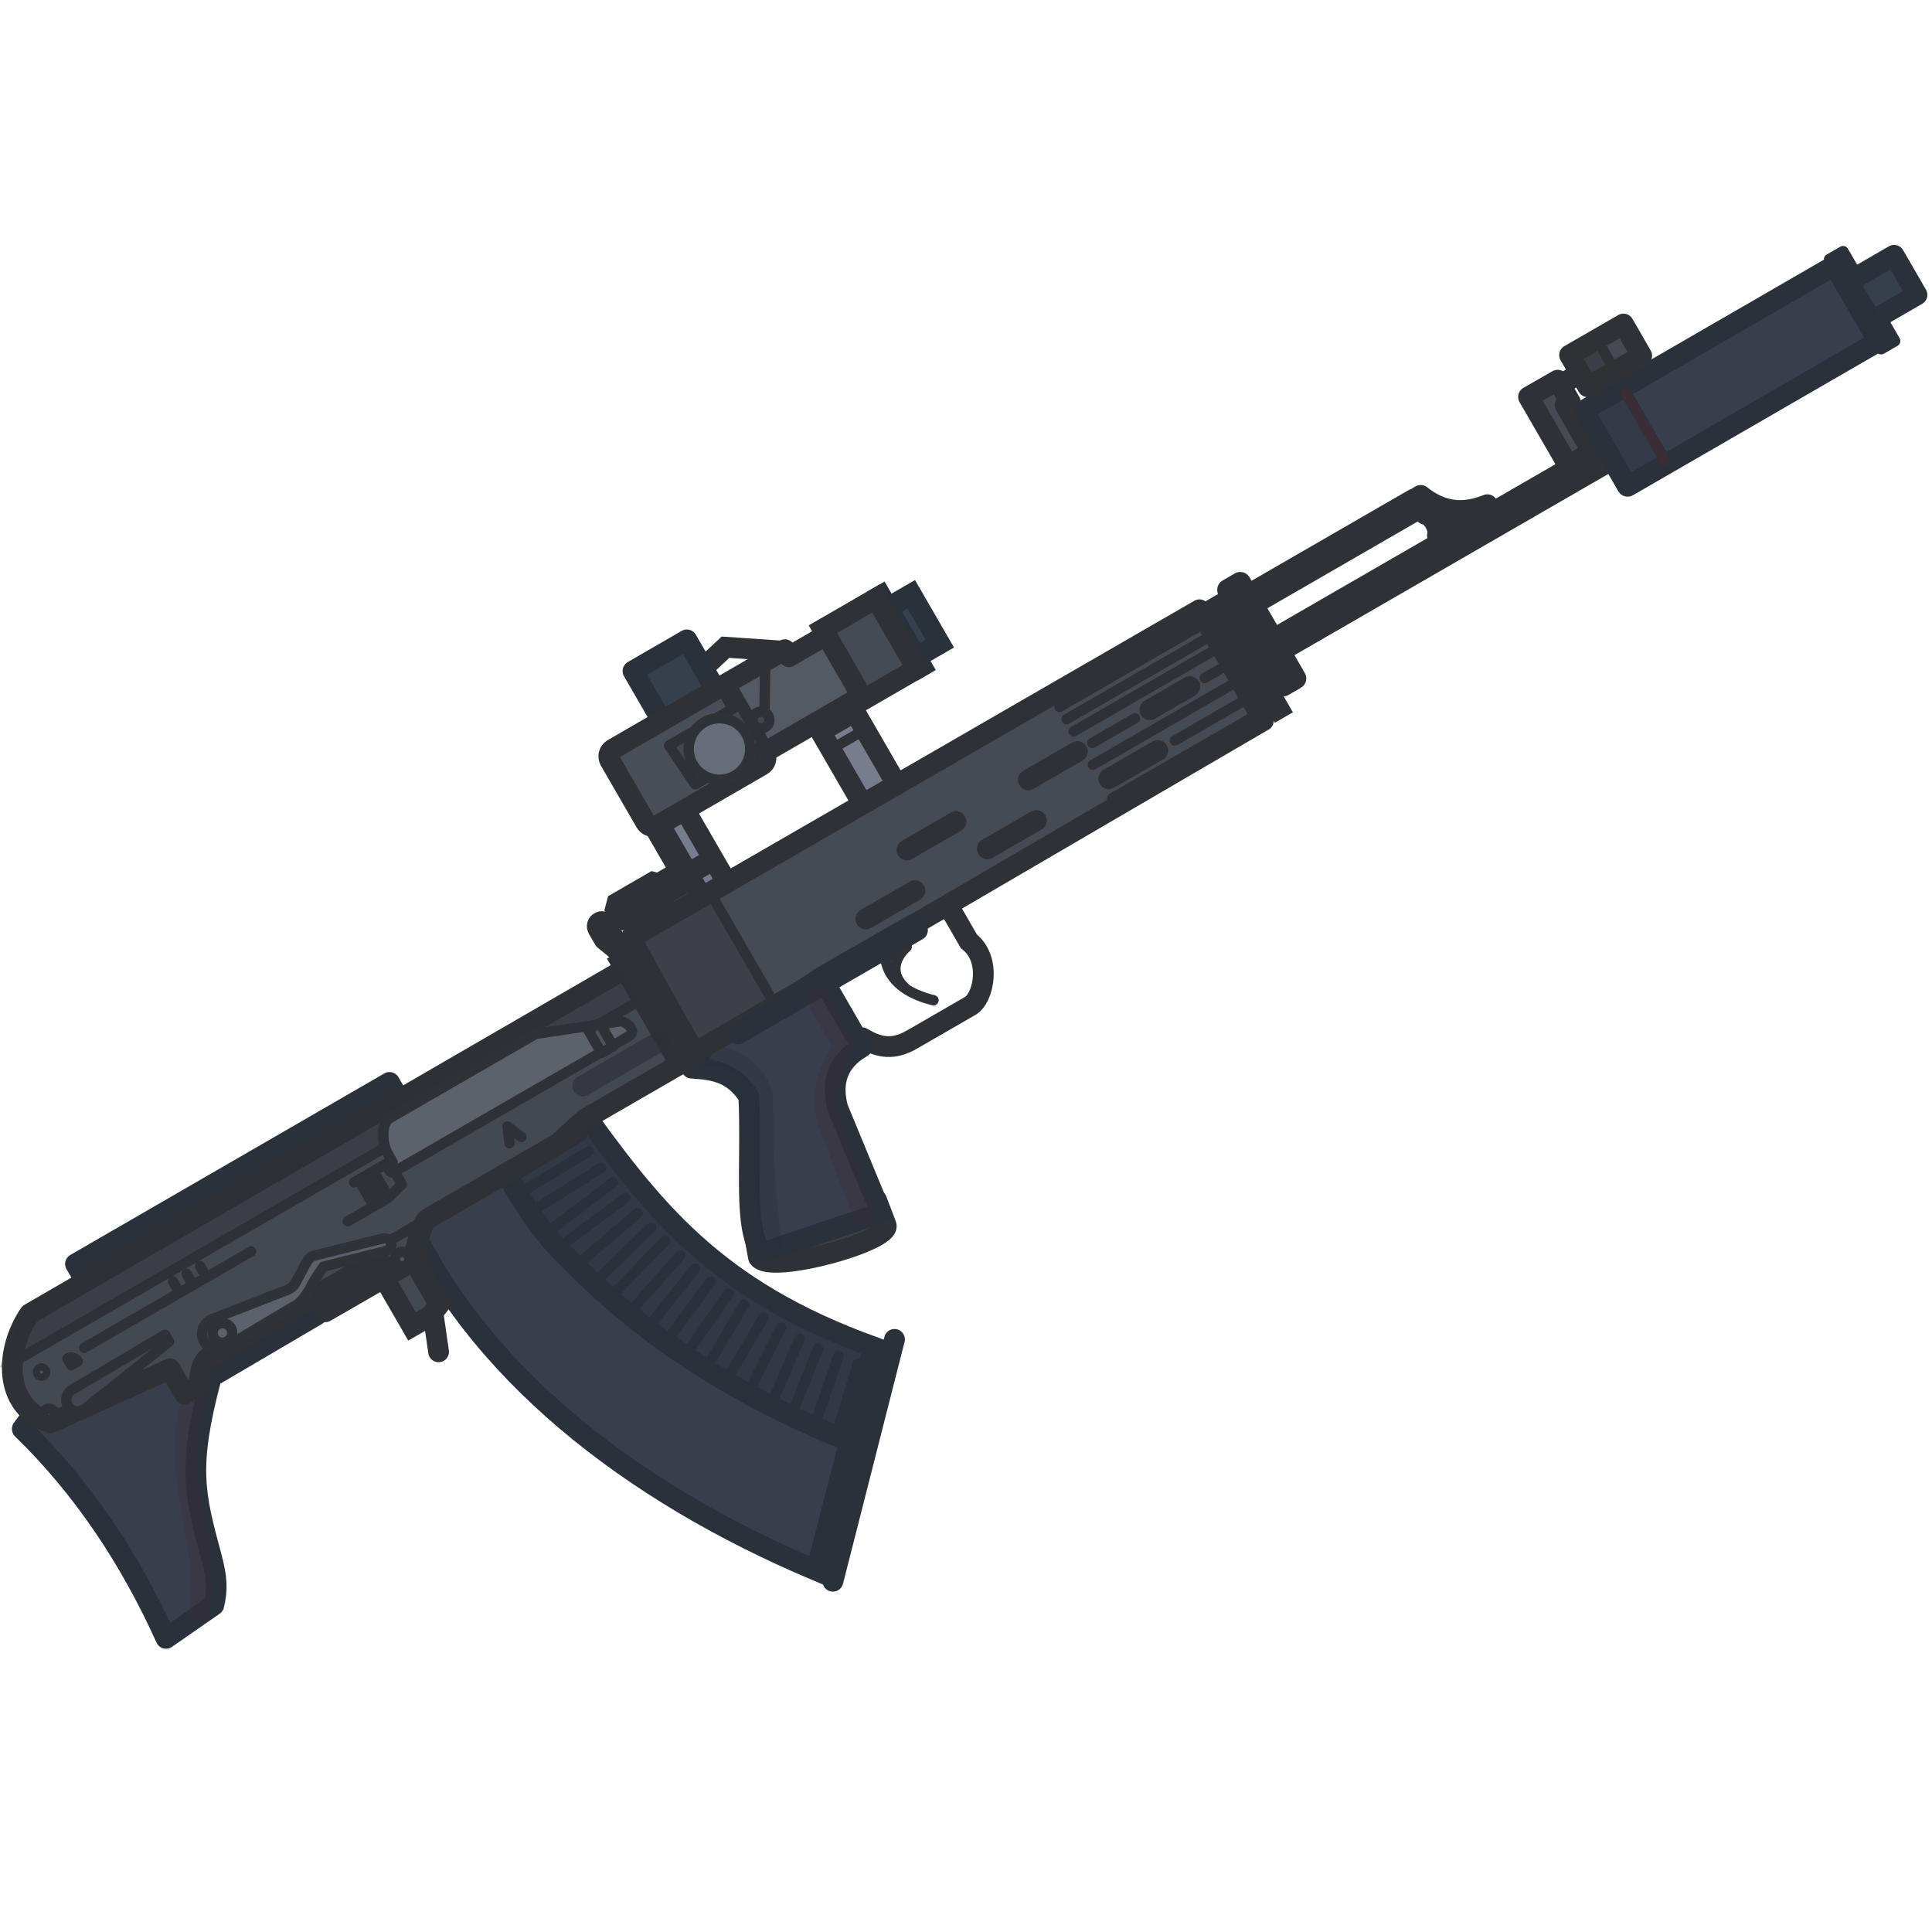 <?xml version="1.0" encoding="UTF-8" standalone="no"?>
<!-- Created with Inkscape (http://www.inkscape.org/) -->

<svg
   width="110"
   height="110"
   viewBox="0 0 29.104 29.104"
   version="1.1"
   id="svg1"
   xml:space="preserve"
   sodipodi:docname="svua.svg"
   inkscape:version="1.4.1 (1:1.4.1+202503302257+93de688d07)"
   inkscape:export-filename="C:\Users\User\Downloads\svu_lootimage.png"
   inkscape:export-xdpi="96"
   inkscape:export-ydpi="96"
   xmlns:inkscape="http://www.inkscape.org/namespaces/inkscape"
   xmlns:sodipodi="http://sodipodi.sourceforge.net/DTD/sodipodi-0.dtd"
   xmlns="http://www.w3.org/2000/svg"
   xmlns:svg="http://www.w3.org/2000/svg"><sodipodi:namedview
     id="namedview1"
     pagecolor="#ffffff"
     bordercolor="#000000"
     borderopacity="0.25"
     inkscape:showpageshadow="2"
     inkscape:pageopacity="0.0"
     inkscape:pagecheckerboard="0"
     inkscape:deskcolor="#d1d1d1"
     inkscape:document-units="px"
     inkscape:zoom="4.3389452"
     inkscape:cx="52.316863"
     inkscape:cy="59.11575"
     inkscape:window-width="2560"
     inkscape:window-height="1368"
     inkscape:window-x="0"
     inkscape:window-y="0"
     inkscape:window-maximized="1"
     inkscape:current-layer="layer1" /><defs
     id="defs1"><filter
       style="color-interpolation-filters:sRGB"
       inkscape:label="Color Shift"
       id="filter1643"
       x="0"
       y="0"
       width="1"
       height="1"><feColorMatrix
         type="hueRotate"
         values="90"
         result="color1"
         id="feColorMatrix1642" /><feColorMatrix
         type="saturate"
         values="1"
         result="fbSourceGraphic"
         id="feColorMatrix1643" /><feColorMatrix
         result="fbSourceGraphicAlpha"
         in="fbSourceGraphic"
         values="0 0 0 -1 0 0 0 0 -1 0 0 0 0 -1 0 0 0 0 1 0"
         id="feColorMatrix2614" /><feColorMatrix
         id="feColorMatrix2615"
         type="hueRotate"
         values="259"
         result="color1"
         in="fbSourceGraphic" /><feColorMatrix
         id="feColorMatrix2616"
         type="saturate"
         values="1"
         result="color2" /></filter><filter
       style="color-interpolation-filters:sRGB"
       inkscape:label="Color Shift"
       id="filter1645"
       y="0"
       height="1"
       x="-inf"
       width="inf"><feColorMatrix
         type="hueRotate"
         values="90"
         result="color1"
         id="feColorMatrix1644" /><feColorMatrix
         type="saturate"
         values="1"
         result="color2"
         id="feColorMatrix1645" /></filter><filter
       style="color-interpolation-filters:sRGB"
       inkscape:label="Color Shift"
       id="filter1647"
       x="-0.036"
       y="-0.119"
       width="1.072"
       height="1.237"><feColorMatrix
         type="hueRotate"
         values="90"
         result="color1"
         id="feColorMatrix1646" /><feColorMatrix
         type="saturate"
         values="1"
         result="fbSourceGraphic"
         id="feColorMatrix1647" /><feColorMatrix
         result="fbSourceGraphicAlpha"
         in="fbSourceGraphic"
         values="0 0 0 -1 0 0 0 0 -1 0 0 0 0 -1 0 0 0 0 1 0"
         id="feColorMatrix2609" /><feColorMatrix
         id="feColorMatrix2610"
         type="hueRotate"
         values="259"
         result="color1"
         in="fbSourceGraphic" /><feColorMatrix
         id="feColorMatrix2611"
         type="saturate"
         values="1"
         result="color2" /></filter><filter
       style="color-interpolation-filters:sRGB"
       inkscape:label="Color Shift"
       id="filter1649"
       x="0"
       y="-0.227"
       width="1.244"
       height="1.455"><feColorMatrix
         type="hueRotate"
         values="90"
         result="color1"
         id="feColorMatrix1648" /><feColorMatrix
         type="saturate"
         values="1"
         result="fbSourceGraphic"
         id="feColorMatrix1649" /><feColorMatrix
         result="fbSourceGraphicAlpha"
         in="fbSourceGraphic"
         values="0 0 0 -1 0 0 0 0 -1 0 0 0 0 -1 0 0 0 0 1 0"
         id="feColorMatrix2603" /><feColorMatrix
         id="feColorMatrix2604"
         type="hueRotate"
         values="259"
         result="color1"
         in="fbSourceGraphic" /><feColorMatrix
         id="feColorMatrix2605"
         type="saturate"
         values="1"
         result="color2" /></filter><filter
       style="color-interpolation-filters:sRGB"
       inkscape:label="Color Shift"
       id="filter1651"
       x="-0.315"
       y="-0.05"
       width="1.629"
       height="1.1"><feColorMatrix
         type="hueRotate"
         values="90"
         result="color1"
         id="feColorMatrix1650" /><feColorMatrix
         type="saturate"
         values="1"
         result="fbSourceGraphic"
         id="feColorMatrix1651" /><feColorMatrix
         result="fbSourceGraphicAlpha"
         in="fbSourceGraphic"
         values="0 0 0 -1 0 0 0 0 -1 0 0 0 0 -1 0 0 0 0 1 0"
         id="feColorMatrix2606" /><feColorMatrix
         id="feColorMatrix2607"
         type="hueRotate"
         values="259"
         result="color1"
         in="fbSourceGraphic" /><feColorMatrix
         id="feColorMatrix2608"
         type="saturate"
         values="1"
         result="color2" /></filter><filter
       style="color-interpolation-filters:sRGB"
       inkscape:label="Color Shift"
       id="filter1653"
       x="-0.055"
       y="-0.042"
       width="1.11"
       height="1.084"><feColorMatrix
         type="hueRotate"
         values="90"
         result="color1"
         id="feColorMatrix1652" /><feColorMatrix
         type="saturate"
         values="1"
         result="fbSourceGraphic"
         id="feColorMatrix1653" /><feColorMatrix
         result="fbSourceGraphicAlpha"
         in="fbSourceGraphic"
         values="0 0 0 -1 0 0 0 0 -1 0 0 0 0 -1 0 0 0 0 1 0"
         id="feColorMatrix2622" /><feColorMatrix
         id="feColorMatrix2623"
         type="hueRotate"
         values="259"
         result="color1"
         in="fbSourceGraphic" /><feColorMatrix
         id="feColorMatrix2624"
         type="saturate"
         values="1"
         result="color2" /></filter><filter
       style="color-interpolation-filters:sRGB"
       inkscape:label="Color Shift"
       id="filter1655"
       x="-0.151"
       y="-0.052"
       width="1.302"
       height="1.104"><feColorMatrix
         type="hueRotate"
         values="90"
         result="color1"
         id="feColorMatrix1654" /><feColorMatrix
         type="saturate"
         values="1"
         result="fbSourceGraphic"
         id="feColorMatrix1655" /><feColorMatrix
         result="fbSourceGraphicAlpha"
         in="fbSourceGraphic"
         values="0 0 0 -1 0 0 0 0 -1 0 0 0 0 -1 0 0 0 0 1 0"
         id="feColorMatrix2625" /><feColorMatrix
         id="feColorMatrix2626"
         type="hueRotate"
         values="259"
         result="color1"
         in="fbSourceGraphic" /><feColorMatrix
         id="feColorMatrix2627"
         type="saturate"
         values="1"
         result="color2" /></filter><filter
       style="color-interpolation-filters:sRGB"
       inkscape:label="Color Shift"
       id="filter1657"
       x="-0.05"
       y="-1.406"
       width="1.1"
       height="3.812"><feColorMatrix
         type="hueRotate"
         values="90"
         result="color1"
         id="feColorMatrix1656" /><feColorMatrix
         type="saturate"
         values="1"
         result="fbSourceGraphic"
         id="feColorMatrix1657" /><feColorMatrix
         result="fbSourceGraphicAlpha"
         in="fbSourceGraphic"
         values="0 0 0 -1 0 0 0 0 -1 0 0 0 0 -1 0 0 0 0 1 0"
         id="feColorMatrix2628" /><feColorMatrix
         id="feColorMatrix2629"
         type="hueRotate"
         values="259"
         result="color1"
         in="fbSourceGraphic" /><feColorMatrix
         id="feColorMatrix2630"
         type="saturate"
         values="1"
         result="color2" /></filter><filter
       style="color-interpolation-filters:sRGB"
       inkscape:label="Color Shift"
       id="filter1659"
       x="-0.029"
       y="-0.013"
       width="1.057"
       height="1.032"><feColorMatrix
         type="hueRotate"
         values="90"
         result="color1"
         id="feColorMatrix1658" /><feColorMatrix
         type="saturate"
         values="1"
         result="fbSourceGraphic"
         id="feColorMatrix1659" /><feColorMatrix
         result="fbSourceGraphicAlpha"
         in="fbSourceGraphic"
         values="0 0 0 -1 0 0 0 0 -1 0 0 0 0 -1 0 0 0 0 1 0"
         id="feColorMatrix2617" /><feColorMatrix
         id="feColorMatrix2618"
         type="hueRotate"
         values="259"
         result="color1"
         in="fbSourceGraphic" /><feColorMatrix
         id="feColorMatrix2619"
         type="saturate"
         values="1"
         result="color2" /></filter><filter
       style="color-interpolation-filters:sRGB"
       inkscape:label="Color Shift"
       id="filter1661"
       x="-0.033"
       y="-0.039"
       width="1.067"
       height="1.078"><feColorMatrix
         type="hueRotate"
         values="90"
         result="color1"
         id="feColorMatrix1660" /><feColorMatrix
         type="saturate"
         values="1"
         result="fbSourceGraphic"
         id="feColorMatrix1661" /><feColorMatrix
         result="fbSourceGraphicAlpha"
         in="fbSourceGraphic"
         values="0 0 0 -1 0 0 0 0 -1 0 0 0 0 -1 0 0 0 0 1 0"
         id="feColorMatrix2633" /><feColorMatrix
         id="feColorMatrix2634"
         type="hueRotate"
         values="259"
         result="color1"
         in="fbSourceGraphic" /><feColorMatrix
         id="feColorMatrix2635"
         type="saturate"
         values="1"
         result="color2" /></filter><filter
       style="color-interpolation-filters:sRGB"
       inkscape:label="Color Shift"
       id="filter1663"
       x="-0.029"
       y="-0.084"
       width="1.057"
       height="1.169"><feColorMatrix
         type="hueRotate"
         values="90"
         result="color1"
         id="feColorMatrix1662" /><feColorMatrix
         type="saturate"
         values="1"
         result="fbSourceGraphic"
         id="feColorMatrix1663" /><feColorMatrix
         result="fbSourceGraphicAlpha"
         in="fbSourceGraphic"
         values="0 0 0 -1 0 0 0 0 -1 0 0 0 0 -1 0 0 0 0 1 0"
         id="feColorMatrix2636" /><feColorMatrix
         id="feColorMatrix2637"
         type="hueRotate"
         values="259"
         result="color1"
         in="fbSourceGraphic" /><feColorMatrix
         id="feColorMatrix2638"
         type="saturate"
         values="1"
         result="color2" /></filter><filter
       style="color-interpolation-filters:sRGB"
       inkscape:label="Color Shift"
       id="filter2613"
       y="-0.068"
       height="1.136"
       x="-inf"
       width="inf"><feColorMatrix
         type="hueRotate"
         values="259"
         result="color1"
         id="feColorMatrix2612" /><feColorMatrix
         type="saturate"
         values="1"
         result="color2"
         id="feColorMatrix2613" /></filter><filter
       style="color-interpolation-filters:sRGB"
       inkscape:label="Color Shift"
       id="filter2621"
       x="-0.152"
       y="-0.049"
       width="1.303"
       height="1.097"><feColorMatrix
         type="hueRotate"
         values="259"
         result="color1"
         id="feColorMatrix2620" /><feColorMatrix
         type="saturate"
         values="1"
         result="color2"
         id="feColorMatrix2621" /></filter><filter
       style="color-interpolation-filters:sRGB"
       inkscape:label="Color Shift"
       id="filter2632"
       x="-0.095"
       y="-0.054"
       width="1.19"
       height="1.107"><feColorMatrix
         type="hueRotate"
         values="259"
         result="color1"
         id="feColorMatrix2631" /><feColorMatrix
         type="saturate"
         values="1"
         result="color2"
         id="feColorMatrix2632" /></filter></defs><g
     inkscape:label="Layer 1"
     inkscape:groupmode="layer"
     id="layer1"
     transform="translate(12.374,154.215)"
     style="display:inline"><g
       id="g1676"
       transform="matrix(0.128,-0.074,0.074,0.128,-2.634,-122.436)"><g
         id="g1672"
         transform="translate(-0.488,-3.985)"><path
           style="opacity:1;fill:none;fill-opacity:1;stroke:#2f3136;stroke-width:2.117;stroke-linecap:round;stroke-linejoin:miter;stroke-dasharray:none;stroke-opacity:1"
           d="m 79.522,-120.402 2.5,-0.579 4.848,3.262"
           id="path1666"
           sodipodi:nodetypes="ccc" /><rect
           style="opacity:1;fill:#36404b;fill-opacity:1;stroke:#29323a;stroke-width:2.117;stroke-linecap:round;stroke-linejoin:round;stroke-dasharray:none;stroke-opacity:1"
           id="rect1664"
           width="6.338"
           height="6.64"
           x="72.649"
           y="-123.598" /><path
           style="display:inline;opacity:1;fill:#545964;fill-opacity:1;stroke:#2f3136;stroke-width:2.117;stroke-linecap:round;stroke-linejoin:round;stroke-dasharray:none;stroke-opacity:1"
           d="m 80.022,-117.734 h 7.115 v 0.819 h 6.138 v 7.201 h -13.296 z"
           id="path1663"
           sodipodi:nodetypes="ccccccc" /><rect
           style="display:inline;opacity:1;fill:#4a4e58;fill-opacity:1;stroke:#2f3136;stroke-width:2.117;stroke-linecap:round;stroke-linejoin:miter;stroke-dasharray:none;stroke-opacity:1"
           id="rect1663"
           width="14.014"
           height="9.012"
           x="66.051"
           y="-117.734"
           ry="0.854"
           rx="0.854" /><path
           style="opacity:1;fill:#36404b;fill-opacity:1;stroke:#29323a;stroke-width:2.117;stroke-linecap:square;stroke-linejoin:miter;stroke-dasharray:none;stroke-opacity:1"
           d="m 98.347,-117.605 v 8.3"
           id="path1664"
           sodipodi:nodetypes="cc" /><rect
           style="opacity:1;fill:#36404b;fill-opacity:1;stroke:#29323a;stroke-width:2.117;stroke-linecap:square;stroke-linejoin:miter;stroke-dasharray:none;stroke-opacity:1"
           id="rect1665"
           width="2.76"
           height="5.821"
           x="98.347"
           y="-116.182"
           inkscape:label="rect1665" /><rect
           style="opacity:1;fill:#464a52;fill-opacity:1;stroke:#2f3136;stroke-width:2.117;stroke-linecap:round;stroke-linejoin:miter;stroke-dasharray:none;stroke-opacity:1"
           id="rect1666"
           width="6.252"
           height="8.29"
           x="91.534"
           y="-117.605"
           ry="0" /><rect
           style="opacity:1;fill:#787d8e;fill-opacity:1;stroke:#2f3136;stroke-width:2.117;stroke-linecap:round;stroke-linejoin:miter;stroke-dasharray:none;stroke-opacity:1"
           id="rect1667"
           width="4.025"
           height="14.482"
           x="86.108"
           y="-108.694" /><rect
           style="opacity:1;fill:#787d8e;fill-opacity:1;stroke:#2f3136;stroke-width:2.117;stroke-linecap:round;stroke-linejoin:miter;stroke-dasharray:none;stroke-opacity:1"
           id="rect1668"
           width="2.966"
           height="14.482"
           x="67.18"
           y="-108.694"
           ry="0.152"
           rx="0.152" /><rect
           style="opacity:1;fill:#4a4e58;fill-opacity:1;stroke:#2f3136;stroke-width:2.117;stroke-linecap:round;stroke-linejoin:miter;stroke-dasharray:none;stroke-opacity:1"
           id="rect1669"
           width="0.488"
           height="4.726"
           x="66.586"
           y="-107.23"
           ry="0" /><path
           style="opacity:1;fill:#43474e;fill-opacity:1;stroke:#2f3136;stroke-width:1.058;stroke-linecap:round;stroke-linejoin:round;stroke-dasharray:none;stroke-opacity:1"
           d="m 72.022,-115.188 h 8.354 v 4.756 h -8.019 z"
           id="path1670" /><circle
           style="opacity:1;fill:#666c78;fill-opacity:1;stroke:#2f3237;stroke-width:1.058;stroke-linecap:round;stroke-linejoin:miter;stroke-dasharray:none;stroke-opacity:1"
           id="path1669"
           cx="76.303"
           cy="-112.312"
           r="3.137" /><circle
           style="opacity:1;fill:#43474e;fill-opacity:1;stroke:#2f3136;stroke-width:1.058;stroke-linecap:round;stroke-linejoin:round;stroke-dasharray:none;stroke-opacity:1"
           id="path1671"
           cx="81.443"
           cy="-112.749"
           r="0.854" /><path
           style="opacity:1;fill:#43474e;fill-opacity:1;stroke:#2f3136;stroke-width:1.058;stroke-linecap:round;stroke-linejoin:round;stroke-dasharray:none;stroke-opacity:1"
           d="m 82.297,-113.511 2.714,-4.543"
           id="path1672" /></g><path
         style="opacity:1;fill:none;fill-opacity:1;stroke:#2f3136;stroke-width:1.058;stroke-linecap:round;stroke-linejoin:round;stroke-dasharray:none;stroke-opacity:1"
         d="m 85.681,-110.584 h 3.598"
         id="path1676" /></g><g
       id="g43"
       inkscape:label="Magazine"
       style="display:inline;filter:url(#filter1659)"
       transform="matrix(0.128,-0.074,0.074,0.128,-2.712,-122.571)"><path
         style="display:inline;fill:#383f4c;fill-opacity:1;stroke:#2b313b;stroke-width:2.117;stroke-linecap:round;stroke-linejoin:miter;stroke-dasharray:none;stroke-opacity:1"
         d="m 24.475,-90.651 20.672,-0.793 c 1.292,13.332 2.625,23.599 13.781,36.831 L 42.464,-37.843 C 30.039,-54.272 22.456,-73.004 24.475,-90.651 Z"
         id="path1"
         sodipodi:nodetypes="ccccc" /><path
         style="fill:#383f4c;fill-opacity:1;stroke:#2b313b;stroke-width:2.117;stroke-linecap:round;stroke-linejoin:miter;stroke-dasharray:none;stroke-opacity:1"
         d="M 43.38,-36.044 61.145,-54.24"
         id="path2"
         sodipodi:nodetypes="cc" /><path
         style="fill:none;fill-opacity:1;stroke:#2b313b;stroke-width:2.117;stroke-linecap:round;stroke-linejoin:miter;stroke-dasharray:none;stroke-opacity:1"
         d="m 35.188,-91.925 c 0.302,4.122 -0.074,8.018 0.905,12.366 0.919,3.105 3.308,16.562 16.859,33.253"
         id="path3"
         sodipodi:nodetypes="ccc" /><path
         style="fill:none;fill-opacity:1;stroke:#2b313b;stroke-width:1.058;stroke-linecap:round;stroke-linejoin:miter;stroke-dasharray:none;stroke-opacity:1"
         d="m 43.988,-88.151 -8.446,0.152"
         id="path4" /><path
         style="fill:none;fill-opacity:1;stroke:#2b313b;stroke-width:1.058;stroke-linecap:round;stroke-linejoin:miter;stroke-dasharray:none;stroke-opacity:1"
         d="m 43.744,-86.413 -7.592,0.152"
         id="path5" /><path
         style="fill:none;fill-opacity:1;stroke:#2b313b;stroke-width:1.058;stroke-linecap:round;stroke-linejoin:miter;stroke-dasharray:none;stroke-opacity:1"
         d="m 44.019,-84.34 -7.683,0.305"
         id="path6" /><path
         style="fill:none;fill-opacity:1;stroke:#2b313b;stroke-width:1.058;stroke-linecap:round;stroke-linejoin:miter;stroke-dasharray:none;stroke-opacity:1"
         d="m 44.324,-82.449 -7.561,0.976"
         id="path7" /><path
         style="fill:none;fill-opacity:1;stroke:#2b313b;stroke-width:1.058;stroke-linecap:round;stroke-linejoin:miter;stroke-dasharray:none;stroke-opacity:1"
         d="m 44.629,-80.437 -7.836,0.915"
         id="path8" /><path
         style="fill:none;fill-opacity:1;stroke:#2b313b;stroke-width:1.058;stroke-linecap:round;stroke-linejoin:miter;stroke-dasharray:none;stroke-opacity:1"
         d="m 44.934,-78.486 -7.104,1.342"
         id="path9" /><path
         style="fill:none;fill-opacity:1;stroke:#2b313b;stroke-width:1.058;stroke-linecap:round;stroke-linejoin:miter;stroke-dasharray:none;stroke-opacity:1"
         d="m 45.36,-76.504 -6.952,1.768"
         id="path10" /><path
         style="fill:none;fill-opacity:1;stroke:#2b313b;stroke-width:1.058;stroke-linecap:round;stroke-linejoin:miter;stroke-dasharray:none;stroke-opacity:1"
         d="m 45.909,-74.614 -6.769,1.921"
         id="path11" /><path
         style="fill:none;fill-opacity:1;stroke:#2b313b;stroke-width:1.058;stroke-linecap:round;stroke-linejoin:miter;stroke-dasharray:none;stroke-opacity:1"
         d="m 46.519,-72.571 -6.769,2.256"
         id="path12" /><path
         style="fill:none;fill-opacity:1;stroke:#2b313b;stroke-width:1.058;stroke-linecap:round;stroke-linejoin:miter;stroke-dasharray:none;stroke-opacity:1"
         d="m 47.159,-70.65 -6.25,2.439"
         id="path13" /><path
         style="fill:none;fill-opacity:1;stroke:#2b313b;stroke-width:1.058;stroke-linecap:round;stroke-linejoin:miter;stroke-dasharray:none;stroke-opacity:1"
         d="m 47.86,-68.699 -6.067,2.622"
         id="path14" /><path
         style="fill:none;fill-opacity:1;stroke:#2b313b;stroke-width:1.058;stroke-linecap:round;stroke-linejoin:miter;stroke-dasharray:none;stroke-opacity:1"
         d="m 48.836,-66.747 -6.464,3.018"
         id="path15" /><path
         style="fill:none;fill-opacity:1;stroke:#2b313b;stroke-width:1.058;stroke-linecap:round;stroke-linejoin:miter;stroke-dasharray:none;stroke-opacity:1"
         d="m 49.629,-64.979 -6.006,3.384"
         id="path16" /><path
         style="fill:none;fill-opacity:1;stroke:#2b313b;stroke-width:1.058;stroke-linecap:round;stroke-linejoin:miter;stroke-dasharray:none;stroke-opacity:1"
         d="m 50.696,-62.845 -6.037,3.415"
         id="path17" /><path
         style="fill:none;fill-opacity:1;stroke:#2b313b;stroke-width:1.058;stroke-linecap:round;stroke-linejoin:miter;stroke-dasharray:none;stroke-opacity:1"
         d="m 51.733,-61.076 -5.945,3.933"
         id="path18" /><path
         style="fill:none;fill-opacity:1;stroke:#2b313b;stroke-width:1.058;stroke-linecap:round;stroke-linejoin:miter;stroke-dasharray:none;stroke-opacity:1"
         d="m 52.8,-59.125 -5.945,4.421"
         id="path19" /><path
         style="fill:none;fill-opacity:1;stroke:#2b313b;stroke-width:1.058;stroke-linecap:round;stroke-linejoin:miter;stroke-dasharray:none;stroke-opacity:1"
         d="m 53.928,-57.326 -6.189,4.878"
         id="path20" /><path
         style="fill:none;fill-opacity:1;stroke:#2b313b;stroke-width:1.058;stroke-linecap:round;stroke-linejoin:miter;stroke-dasharray:none;stroke-opacity:1"
         d="m 55.361,-55.649 -6.006,5.275"
         id="path21" /><path
         style="fill:none;fill-opacity:1;stroke:#2b313b;stroke-width:1.058;stroke-linecap:round;stroke-linejoin:miter;stroke-dasharray:none;stroke-opacity:1"
         d="m 56.672,-53.942 -5.427,5.031"
         id="path22" /><path
         style="display:inline;opacity:0.42;fill:#2b313b;fill-opacity:1;stroke:none;stroke-width:1.058;stroke-linecap:round;stroke-linejoin:miter;stroke-dasharray:none;stroke-opacity:1"
         d="m 35.231,-92.055 10.693,-0.216 0.648,14.782 5.037,13.05 8.285,10.845 -6.64,7.287 -7.46,-8.537 -8.063,-19.188 z"
         id="path23"
         sodipodi:nodetypes="ccccccccc" /></g><path
       style="opacity:1;fill:none;fill-opacity:1;stroke:#2f3136;stroke-width:0.313;stroke-linecap:round;stroke-linejoin:miter;stroke-dasharray:none;stroke-opacity:1"
       d="m 1.965,-140.479 0.257,0.445 c 0.345,0.269 0.223,0.855 0.02,0.972 l -0.878,0.507 c -0.272,0.157 -0.49,0.133 -0.749,-0.026"
       id="path49"
       sodipodi:nodetypes="ccccc" /><path
       style="opacity:1;fill:#3d4047;fill-opacity:1;stroke:#2f3136;stroke-width:0.313;stroke-linecap:round;stroke-linejoin:round;stroke-dasharray:none;stroke-opacity:1"
       d="m -1.013,-135.625 0.065,0.351 c 0.157,0.266 2.027,-0.247 1.921,-0.49 l -0.144,-0.377"
       id="path45"
       sodipodi:nodetypes="cccc" /><path
       style="display:inline;opacity:1;fill:#383f4c;fill-opacity:1;stroke:#2b313b;stroke-width:2.117;stroke-linecap:round;stroke-linejoin:round;stroke-dasharray:none;stroke-opacity:1;filter:url(#filter1653)"
       d="m 57.082,-88.51 c 1.734,1.167 3.452,2.354 3.598,5.427 -3.27,6.282 -7.243,11.342 -6.83,14.452 l 12.562,2.561 1.524,-11.464 c 0.587,-2.192 1.984,-4.147 5.244,-4.147 v -9.696 H 62.631 c -0.305,0 -5.549,2.866 -5.549,2.866 z"
       id="path24"
       sodipodi:nodetypes="cccccccsc"
       transform="matrix(0.128,-0.074,0.074,0.128,-2.712,-122.571)" /><path
       style="opacity:0.6;fill:none;fill-opacity:1;stroke:#2b313b;stroke-width:2.117;stroke-linecap:round;stroke-linejoin:round;stroke-dasharray:none;stroke-opacity:1;filter:url(#filter1655)"
       d="m 58.79,-89.028 c 2.661,1.634 3.66,3.793 3.232,6.403 -2.597,4.564 -5.096,9.148 -6.891,13.873"
       id="path77"
       sodipodi:nodetypes="ccc"
       transform="matrix(0.128,-0.074,0.074,0.128,-2.712,-122.571)" /><path
       style="opacity:1;fill:none;fill-opacity:1;stroke:#2f3136;stroke-width:0.156;stroke-linecap:round;stroke-linejoin:round;stroke-dasharray:none;stroke-opacity:1"
       d="m 1.688,-139.147 c -0.727,-0.176 -0.721,-0.636 -0.721,-0.636 l 0.318,-0.168 c 0,0 -0.389,0.318 0.007,0.647"
       id="path84"
       sodipodi:nodetypes="cccc" /><path
       style="display:inline;opacity:1;fill:#464a52;fill-opacity:1;stroke:#2f3136;stroke-width:0.313;stroke-linecap:round;stroke-linejoin:round;stroke-dasharray:none;stroke-opacity:1"
       d="m -1.92,-138.352 8.578,-5.008 -0.963,-1.669 -8.567,4.946 z"
       id="path25"
       sodipodi:nodetypes="ccccc" /><path
       style="opacity:0.39;fill:#2f3136;fill-opacity:1;stroke:none;stroke-width:0.156;stroke-linecap:round;stroke-linejoin:round;stroke-dasharray:none;stroke-opacity:1"
       d="m -0.721,-138.986 -1.14,0.625 -0.944,-1.685 1.128,-0.673 0.984,1.684 z"
       id="path43" /><path
       style="opacity:1;fill:#464a52;fill-opacity:1;stroke:#2f3136;stroke-width:0.156;stroke-linecap:round;stroke-linejoin:round;stroke-dasharray:none;stroke-opacity:1"
       d="m -1.673,-140.762 1.001,1.733"
       id="path42" /><path
       style="opacity:1;fill:#404858;fill-opacity:1;stroke:#2b313b;stroke-width:2.117;stroke-linecap:round;stroke-linejoin:round;stroke-dasharray:none;stroke-opacity:1;filter:url(#filter1657)"
       d="m 84.041,-89.875 v 0.71 H 62.913 l 10.348,-0.753 z"
       id="path26"
       sodipodi:nodetypes="ccccc"
       transform="matrix(0.128,-0.074,0.074,0.128,-2.712,-122.571)" /><path
       style="opacity:1;fill:#404858;fill-opacity:1;stroke:#2f3136;stroke-width:0.313;stroke-linecap:round;stroke-linejoin:round;stroke-dasharray:none;stroke-opacity:1"
       d="m 1.289,-141.412 0.738,-0.426"
       id="path27" /><path
       style="opacity:1;fill:#404858;fill-opacity:1;stroke:#2f3136;stroke-width:0.313;stroke-linecap:round;stroke-linejoin:round;stroke-dasharray:none;stroke-opacity:1"
       d="m 3.118,-142.468 0.738,-0.426"
       id="path28" /><path
       style="opacity:1;fill:#404858;fill-opacity:1;stroke:#2f3136;stroke-width:0.313;stroke-linecap:round;stroke-linejoin:round;stroke-dasharray:none;stroke-opacity:1"
       d="M 2.499,-141.428 3.237,-141.854"
       id="path29" /><path
       style="opacity:1;fill:#404858;fill-opacity:1;stroke:#2f3136;stroke-width:0.313;stroke-linecap:round;stroke-linejoin:round;stroke-dasharray:none;stroke-opacity:1"
       d="m 0.67,-140.372 0.738,-0.426"
       id="path30" /><path
       style="opacity:1;fill:#404858;fill-opacity:1;stroke:#2f3136;stroke-width:0.313;stroke-linecap:round;stroke-linejoin:round;stroke-dasharray:none;stroke-opacity:1"
       d="m 4.329,-142.484 0.738,-0.426"
       id="path31" /><path
       style="opacity:1;fill:#404858;fill-opacity:1;stroke:#2f3136;stroke-width:0.313;stroke-linecap:round;stroke-linejoin:round;stroke-dasharray:none;stroke-opacity:1"
       d="m 4.947,-143.524 0.602,-0.348"
       id="path32"
       sodipodi:nodetypes="cc" /><path
       style="opacity:1;fill:#404858;fill-opacity:1;stroke:#2f3136;stroke-width:0.156;stroke-linecap:round;stroke-linejoin:round;stroke-dasharray:none;stroke-opacity:1"
       d="m 3.481,-143.749 2.202,-1.271"
       id="path33" /><path
       style="opacity:1;fill:#404858;fill-opacity:1;stroke:#2f3136;stroke-width:0.156;stroke-linecap:round;stroke-linejoin:round;stroke-dasharray:none;stroke-opacity:1"
       d="m 3.587,-143.565 2.202,-1.271"
       id="path34" /><path
       style="opacity:1;fill:#404858;fill-opacity:1;stroke:#2f3136;stroke-width:0.156;stroke-linecap:round;stroke-linejoin:round;stroke-dasharray:none;stroke-opacity:1"
       d="m 3.693,-143.381 2.202,-1.271"
       id="path35" /><path
       style="opacity:1;fill:#404858;fill-opacity:1;stroke:#2f3136;stroke-width:0.156;stroke-linecap:round;stroke-linejoin:round;stroke-dasharray:none;stroke-opacity:1"
       d="m 3.8,-143.197 2.202,-1.271"
       id="path36"
       sodipodi:nodetypes="cc" /><path
       style="opacity:1;fill:#404858;fill-opacity:1;stroke:#2f3136;stroke-width:0.156;stroke-linecap:round;stroke-linejoin:round;stroke-dasharray:none;stroke-opacity:1"
       d="m 4.09,-142.694 2.202,-1.271"
       id="path37" /><path
       style="opacity:1;fill:#404858;fill-opacity:1;stroke:#2f3136;stroke-width:0.156;stroke-linecap:round;stroke-linejoin:round;stroke-dasharray:none;stroke-opacity:1"
       d="m 4.381,-142.19 2.202,-1.271"
       id="path38" /><rect
       style="display:inline;opacity:1;fill:#333945;fill-opacity:1;stroke:#2b313b;stroke-width:2.117;stroke-linecap:round;stroke-linejoin:round;stroke-dasharray:none;stroke-opacity:1;filter:url(#filter1663)"
       id="rect45"
       width="36.953"
       height="12.562"
       x="-7.25"
       y="-102.657"
       transform="matrix(0.128,-0.074,0.074,0.128,-2.712,-122.571)" /><path
       style="opacity:1;fill:#404858;fill-opacity:1;stroke:#2f3136;stroke-width:0.156;stroke-linecap:round;stroke-linejoin:round;stroke-dasharray:none;stroke-opacity:1"
       d="m 4.08,-143.023 0.643,-0.371"
       id="path39"
       sodipodi:nodetypes="cc" /><path
       style="opacity:1;fill:#404858;fill-opacity:1;stroke:#2f3136;stroke-width:0.156;stroke-linecap:round;stroke-linejoin:round;stroke-dasharray:none;stroke-opacity:1"
       d="m 5.774,-144.001 0.372,-0.215"
       id="path40"
       sodipodi:nodetypes="cc" /><path
       style="opacity:1;fill:#404858;fill-opacity:1;stroke:#2f3136;stroke-width:0.156;stroke-linecap:round;stroke-linejoin:round;stroke-dasharray:none;stroke-opacity:1"
       d="m 5.324,-143.059 1.118,-0.645"
       id="path41"
       sodipodi:nodetypes="cc" /><path
       style="display:inline;opacity:1;fill:#383f4c;fill-opacity:1;stroke:#2b313b;stroke-width:2.117;stroke-linecap:round;stroke-linejoin:round;stroke-dasharray:none;stroke-opacity:1;filter:url(#filter1661)"
       d="m -20.357,-90.817 c 2.327,8.244 2.89,16.867 1.998,25.801 l 5.906,-0.493 c 1.125,-1.177 1.672,-2.229 2.268,-4.451 1.692,-6.313 2.395,-9.043 9.161,-15.808 l 12.466,-0.086 v -6.216 h -28.98 z"
       id="path44"
       sodipodi:nodetypes="ccccccccc"
       transform="matrix(0.128,-0.074,0.074,0.128,-2.712,-122.571)" /><path
       style="display:inline;opacity:0.6;fill:none;fill-opacity:1;stroke:#3b2d36;stroke-width:2.117;stroke-linecap:round;stroke-linejoin:round;stroke-dasharray:none;stroke-opacity:1;filter:url(#filter2632)"
       d="m -2.886,-85.501 c -7.037,5.576 -6.246,13.628 -11.125,19.748"
       id="path1673"
       sodipodi:nodetypes="cc"
       transform="matrix(0.128,-0.074,0.074,0.128,-2.712,-122.571)" /><path
       style="display:inline;opacity:1;fill:#44484f;fill-opacity:1;stroke:#2f3136;stroke-width:0.313;stroke-linecap:round;stroke-linejoin:round;stroke-dasharray:none;stroke-opacity:1"
       d="m -11.927,-134.424 c -0.368,0.535 -0.419,1.395 0.314,1.644 l 1.799,-0.815 0.219,0.379 0.203,-0.117 c 0.037,-0.137 0.025,-0.358 0.187,-0.451 l 2.436,-1.406 0.414,0.104 0.187,-0.108 c 0.089,-0.331 0.151,-0.613 0.245,-0.667 l 1.959,-1.131 0.399,-0.364 1.678,-0.969 -0.829,-1.436 z"
       id="path46"
       sodipodi:nodetypes="ccccccccccccccc" /><path
       style="opacity:1;fill:#44484f;fill-opacity:1;stroke:#2f3136;stroke-width:0.313;stroke-linecap:round;stroke-linejoin:miter;stroke-dasharray:none;stroke-opacity:1"
       d="m -7.474,-134.454 1.334,-0.77 0.382,0.661 -0.13,0.168 -0.279,0.161 -0.435,-0.753"
       id="path47"
       sodipodi:nodetypes="cccccc" /><path
       style="opacity:1;fill:#44484f;fill-opacity:1;stroke:#2f3136;stroke-width:0.313;stroke-linecap:round;stroke-linejoin:miter;stroke-dasharray:none;stroke-opacity:1"
       d="m -5.84,-134.355 0.073,0.504"
       id="path48"
       sodipodi:nodetypes="cc" /><path
       style="opacity:1;fill:none;fill-opacity:1;stroke:#2f3136;stroke-width:0.313;stroke-linecap:butt;stroke-linejoin:miter;stroke-dasharray:none;stroke-opacity:1"
       d="m -3.096,-139.852 0.949,1.643"
       id="path50" /><path
       style="opacity:1;fill:none;fill-opacity:1;stroke:#2f3136;stroke-width:0.156;stroke-linecap:round;stroke-linejoin:round;stroke-dasharray:none;stroke-opacity:1"
       d="m -7.041,-136.404 0.527,-0.304 0.193,0.334 -0.204,0.204 -0.611,0.353"
       id="path65" /><path
       style="opacity:1;fill:none;fill-opacity:1;stroke:#2f3136;stroke-width:0.313;stroke-linecap:butt;stroke-linejoin:miter;stroke-dasharray:none;stroke-opacity:1"
       d="m 5.914,-145.231 1.053,1.825"
       id="path51"
       sodipodi:nodetypes="cc" /><path
       style="opacity:1;fill:#464a52;fill-opacity:1;stroke:#2f3136;stroke-width:0.313;stroke-linecap:square;stroke-linejoin:round;stroke-dasharray:none;stroke-opacity:1"
       d="m 10.979,-148.332 0.351,-0.202"
       id="path81" /><rect
       style="opacity:1;fill:none;fill-opacity:1;stroke:#2f3136;stroke-width:0.313;stroke-linecap:butt;stroke-linejoin:miter;stroke-dasharray:none;stroke-opacity:1"
       id="rect51"
       width="0.225"
       height="1.677"
       x="77.963"
       y="-122.803"
       ry="0.005"
       transform="rotate(-30)"
       rx="0.005" /><rect
       style="opacity:1;fill:none;fill-opacity:1;stroke:#2f3136;stroke-width:0.313;stroke-linecap:butt;stroke-linejoin:miter;stroke-dasharray:none;stroke-opacity:1"
       id="rect52"
       width="2.763"
       height="0.165"
       x="78.31"
       y="-122.581"
       ry="0.005"
       transform="rotate(-30)"
       rx="0.005" /><path
       style="opacity:1;fill:#464a52;fill-opacity:1;stroke:#2f3136;stroke-width:0.313;stroke-linecap:square;stroke-linejoin:round;stroke-dasharray:none;stroke-opacity:1"
       d="m 11.091,-148.488 0.191,0.331 -0.079,0.045 0.406,0.704 -0.359,0.207 -0.598,-1.035 z"
       id="path80"
       sodipodi:nodetypes="ccccccc" /><rect
       style="opacity:1;fill:none;fill-opacity:1;stroke:#2f3136;stroke-width:0.313;stroke-linecap:butt;stroke-linejoin:miter;stroke-dasharray:none;stroke-opacity:1"
       id="rect53"
       width="6.049"
       height="0.213"
       x="78.166"
       y="-121.813"
       ry="0.005"
       transform="rotate(-30)"
       rx="0.005" /><path
       style="opacity:1;fill:none;fill-opacity:1;stroke:#2f3136;stroke-width:0.313;stroke-linecap:butt;stroke-linejoin:round;stroke-dasharray:none;stroke-opacity:1"
       d="m 9.028,-146.752 c 0.378,0.302 0.718,0.253 1.004,0.14 l -0.752,0.465 c 0.034,-0.128 -0.099,-0.321 -0.185,-0.321 -0.054,-0.096 -0.08,-0.149 -0.139,-0.242 z"
       id="path53"
       sodipodi:nodetypes="cccccc" /><rect
       style="display:inline;opacity:1;fill:#383f4c;fill-opacity:1;stroke:#2b313b;stroke-width:2.117;stroke-linecap:butt;stroke-linejoin:round;stroke-dasharray:none;stroke-opacity:1;filter:url(#filter1647)"
       id="rect54"
       width="29.513"
       height="8.926"
       x="169.298"
       y="-101.023"
       ry="0.03"
       transform="matrix(0.128,-0.074,0.074,0.128,-2.712,-122.571)"
       rx="0.03" /><path
       style="opacity:0.548;fill:#2b313b;fill-opacity:1;stroke:none;stroke-width:1.058;stroke-linecap:butt;stroke-linejoin:round;stroke-dasharray:none;stroke-opacity:1;filter:url(#filter1643)"
       d="m 168.51,-101.023 h 5.39 v 9.615 h -4.872 l -0.517,-9.4 z"
       id="path55"
       transform="matrix(0.128,-0.074,0.074,0.128,-2.712,-122.571)" /><rect
       style="opacity:1;fill:#2b313b;fill-opacity:1;stroke:#2b313b;stroke-width:1.058;stroke-linecap:butt;stroke-linejoin:round;stroke-dasharray:none;stroke-opacity:1;filter:url(#filter1651)"
       id="rect55"
       width="1.682"
       height="10.607"
       x="198.65"
       y="-101.864"
       ry="0.03"
       transform="matrix(0.128,-0.074,0.074,0.128,-2.712,-122.571)"
       rx="0.03" /><path
       style="display:inline;opacity:1;fill:none;fill-opacity:1;stroke:#2f3136;stroke-width:0.156;stroke-linecap:round;stroke-linejoin:round;stroke-dasharray:none;stroke-opacity:1"
       d="m -12.202,-133.679 9.475,-5.47"
       id="path66"
       sodipodi:nodetypes="cc" /><path
       style="display:inline;opacity:1;fill:#383f4c;fill-opacity:1;stroke:#2b313b;stroke-width:1.058;stroke-linecap:butt;stroke-linejoin:round;stroke-dasharray:none;stroke-opacity:1;filter:url(#filter1645)"
       d="m 173.9,-101.239 v 9.702"
       id="path54"
       transform="matrix(-0.128,0.074,-0.074,-0.128,27.566,-172.959)" /><path
       style="display:inline;opacity:0.381;fill:#2f3136;fill-opacity:1;stroke:none;stroke-width:0.156;stroke-linecap:round;stroke-linejoin:round;stroke-dasharray:none;stroke-opacity:1"
       d="m -11.986,-134.543 -0.388,0.932 9.587,-5.535 -0.292,-0.56 -8.872,5.133 z"
       id="path67" /><path
       style="opacity:1;fill:#36404b;fill-opacity:1;stroke:#2b313b;stroke-width:2.117;stroke-linecap:butt;stroke-linejoin:round;stroke-dasharray:none;stroke-opacity:1;filter:url(#filter1649)"
       d="m 200.267,-98.888 h 4.333 v 4.655 h -4.226"
       id="path56"
       sodipodi:nodetypes="cccc"
       transform="matrix(0.128,-0.074,0.074,0.128,-2.712,-122.571)" /><path
       style="display:inline;opacity:1;fill:#5c616c;fill-opacity:1;stroke:#303136;stroke-width:0.156;stroke-linecap:butt;stroke-linejoin:round;stroke-dasharray:none;stroke-opacity:1"
       d="m -3.031,-138.83 -1.274,0.19 -2.197,1.268 c -0.121,0.07 -0.133,0.358 -0.026,0.544 l 0.069,0.119 c -0.107,0.062 -0.046,0.185 0.014,0.15 l 3.544,-2.046 c 0.127,-0.073 -0.031,-0.225 -0.13,-0.225 z"
       id="path57"
       sodipodi:nodetypes="cccccccc" /><rect
       style="opacity:1;fill:#4e525b;fill-opacity:1;stroke:#2f3137;stroke-width:0.156;stroke-linecap:butt;stroke-linejoin:round;stroke-dasharray:none;stroke-opacity:1"
       id="rect57"
       width="0.203"
       height="0.406"
       x="66.307"
       y="-121.879"
       ry="0.005"
       transform="rotate(-30)"
       rx="0.005" /><path
       style="display:inline;opacity:0.648;fill:#2f3136;fill-opacity:1;stroke:#2f3136;stroke-width:0.313;stroke-linecap:round;stroke-linejoin:round;stroke-dasharray:none;stroke-opacity:1"
       d="m -2.428,-138.531 -1.168,0.675"
       id="path58"
       sodipodi:nodetypes="cc" /><path
       style="opacity:1;fill:#4f525b;fill-opacity:1;stroke:#2f3136;stroke-width:0.156;stroke-linecap:round;stroke-linejoin:round;stroke-dasharray:none;stroke-opacity:1"
       d="m -6.072,-135.776 -0.394,0.228"
       id="path70" /><path
       style="display:inline;opacity:1;fill:#5d616b;fill-opacity:1;stroke:none;stroke-width:0.156;stroke-linecap:round;stroke-linejoin:round;stroke-dasharray:none;stroke-opacity:1"
       d="m -9.215,-134.301 0.274,0.382 0.072,-0.067 -0.186,-0.362 z"
       id="path61"
       inkscape:transform-center-x="0.0087433793"
       inkscape:transform-center-y="0.0054242769" /><path
       style="display:inline;opacity:1;fill:#5d616b;fill-opacity:1;stroke:#2f3237;stroke-width:0.156;stroke-linecap:round;stroke-linejoin:round;stroke-dasharray:none;stroke-opacity:1"
       id="path59"
       sodipodi:type="arc"
       sodipodi:cx="23.700178"
       sodipodi:cy="-132.32431"
       sodipodi:rx="0.23662962"
       sodipodi:ry="0.23662962"
       sodipodi:start="1.1232764"
       sodipodi:end="4.6940424"
       sodipodi:arc-type="arc"
       d="m 23.803,-132.111 a 0.237,0.237 0 0 1 -0.262,-0.039 0.237,0.237 0 0 1 -0.061,-0.258 0.237,0.237 0 0 1 0.217,-0.153"
       sodipodi:open="true"
       inkscape:transform-center-x="0.10317521"
       inkscape:transform-center-y="0.020716075"
       transform="rotate(-14.033)" /><path
       style="display:inline;opacity:1;fill:#5d616b;fill-opacity:1;stroke:#2f3237;stroke-width:0.156;stroke-linecap:round;stroke-linejoin:round;stroke-dasharray:none;stroke-opacity:1"
       d="m -9.155,-134.351 1.021,-0.399 c 0.077,-0.026 0.164,-0.059 0.2,-0.12 l 0.154,-0.287 c 0.038,-0.064 0.069,-0.125 0.13,-0.14 l 1.023,-0.256 c 0.165,-0.041 0.212,0.147 0.047,0.188 l -0.92,0.23 c 0,0 -0.147,0.202 -0.215,0.351 -0.051,0.085 -0.122,0.187 -0.196,0.228 l -1.015,0.603"
       id="path60"
       sodipodi:nodetypes="ccccccccccc"
       inkscape:transform-center-x="-1.2177248"
       inkscape:transform-center-y="-0.61619062" /><circle
       style="opacity:1;fill:#5d616b;fill-opacity:1;stroke:#2f3237;stroke-width:0.156;stroke-linecap:round;stroke-linejoin:round;stroke-dasharray:none;stroke-opacity:1"
       id="path62"
       cx="23.771"
       cy="-132.321"
       inkscape:transform-center-x="-0.0093377853"
       inkscape:transform-center-y="0.0026858128"
       transform="rotate(-14.033)"
       r="0.148" /><path
       style="opacity:1;fill:#5d616b;fill-opacity:1;stroke:#2f3136;stroke-width:0.156;stroke-linecap:round;stroke-linejoin:round;stroke-dasharray:none;stroke-opacity:1"
       d="m -11.106,-133.911 2.514,-1.451"
       id="path63" /><path
       style="opacity:1;fill:#44464f;fill-opacity:1;stroke:#2f3136;stroke-width:0.156;stroke-linecap:round;stroke-linejoin:round;stroke-dasharray:none;stroke-opacity:1"
       d="m -9.887,-134.108 0.06,0.105 -1.185,0.945 c -0.289,0.289 -0.487,-0.1 -0.273,-0.224 z"
       id="path64"
       sodipodi:nodetypes="ccccc" /><path
       style="opacity:1;fill:none;fill-opacity:1;stroke:#2f3137;stroke-width:0.156;stroke-linecap:round;stroke-linejoin:round;stroke-dasharray:none;stroke-opacity:1"
       d="m -4.698,-136.992 -0.031,-0.254 0.207,0.159"
       id="path68"
       sodipodi:nodetypes="ccc" /><circle
       style="opacity:1;fill:#4f525b;fill-opacity:1;stroke:#2f3137;stroke-width:0.156;stroke-linecap:round;stroke-linejoin:round;stroke-dasharray:none;stroke-opacity:1"
       id="path69"
       cx="62.154"
       cy="-120.286"
       transform="rotate(-30)"
       r="0.11" /><circle
       style="opacity:1;fill:#4f525b;fill-opacity:1;stroke:#2f3137;stroke-width:0.156;stroke-linecap:round;stroke-linejoin:round;stroke-dasharray:none;stroke-opacity:1"
       id="path71"
       cx="56.378"
       cy="-120.919"
       transform="rotate(-30)"
       r="0.086" /><circle
       style="opacity:1;fill:#4f525b;fill-opacity:1;stroke:#2f3137;stroke-width:0.156;stroke-linecap:round;stroke-linejoin:round;stroke-dasharray:none;stroke-opacity:1"
       id="path72"
       cx="56.599"
       cy="-121.528"
       transform="rotate(-30)"
       r="0.054" /><rect
       style="opacity:1;fill:#464a52;fill-opacity:1;stroke:#2f3136;stroke-width:0.313;stroke-linecap:square;stroke-linejoin:round;stroke-dasharray:none;stroke-opacity:1"
       id="rect81"
       width="0.937"
       height="0.551"
       x="84.193"
       y="-123.286"
       transform="rotate(-30)" /><path
       style="opacity:1;fill:#464a52;fill-opacity:1;stroke:#2f3136;stroke-width:0.156;stroke-linecap:square;stroke-linejoin:round;stroke-dasharray:none;stroke-opacity:1"
       d="m 11.698,-149.075 0.247,0.428"
       id="path82" /><path
       style="opacity:0.477;fill:#2f3136;fill-opacity:1;stroke:none;stroke-width:0.156;stroke-linecap:square;stroke-linejoin:round;stroke-dasharray:none;stroke-opacity:1"
       d="m 11.312,-148.955 0.333,0.577 0.367,-0.212 -0.325,-0.563 z"
       id="path83" /><path
       style="opacity:1;fill:#4f525b;fill-opacity:1;stroke:#2f3137;stroke-width:0.156;stroke-linecap:round;stroke-linejoin:round;stroke-dasharray:none;stroke-opacity:1"
       id="path73"
       sodipodi:type="arc"
       sodipodi:cx="57.038021"
       sodipodi:cy="-121.39493"
       sodipodi:rx="0.11493439"
       sodipodi:ry="0.11493439"
       sodipodi:start="4.712389"
       sodipodi:end="6.2681621"
       sodipodi:arc-type="slice"
       d="m 57.038,-121.51 a 0.115,0.115 0 0 1 0.115,0.113 l -0.115,0.002 z"
       transform="rotate(-30)" /><path
       style="opacity:1;fill:#2f3136;fill-opacity:1;stroke:#2f3136;stroke-width:0.156;stroke-linecap:round;stroke-linejoin:round;stroke-dasharray:none;stroke-opacity:1"
       d="m -9.766,-134.908 0.071,0.124"
       id="path74"
       sodipodi:nodetypes="cc" /><path
       style="opacity:1;fill:#2f3136;fill-opacity:1;stroke:#2f3136;stroke-width:0.156;stroke-linecap:round;stroke-linejoin:round;stroke-dasharray:none;stroke-opacity:1"
       d="m -9.563,-135.026 0.071,0.124"
       id="path75"
       sodipodi:nodetypes="cc" /><path
       style="opacity:1;fill:#2f3136;fill-opacity:1;stroke:#2f3136;stroke-width:0.156;stroke-linecap:round;stroke-linejoin:round;stroke-dasharray:none;stroke-opacity:1"
       d="m -9.36,-135.143 0.071,0.124"
       id="path76"
       sodipodi:nodetypes="cc" /><rect
       style="opacity:1;fill:#2f3136;fill-opacity:1;stroke:#2f3136;stroke-width:0.156;stroke-linecap:round;stroke-linejoin:round;stroke-dasharray:none;stroke-opacity:1"
       id="rect76"
       width="0.261"
       height="0.415"
       x="62.183"
       y="-121.632"
       ry="0.005"
       transform="rotate(-30)"
       rx="0.005" /><path
       style="opacity:1;fill:#464a52;fill-opacity:1;stroke:#2f3136;stroke-width:0.313;stroke-linecap:round;stroke-linejoin:round;stroke-dasharray:none;stroke-opacity:1"
       d="m -3.365,-140.222 0.092,0.16 0.327,0.267 -0.009,0.005 -0.175,-0.303 -0.117,-0.203 c -0.046,-0.08 -0.168,-0.013 -0.118,0.074 z"
       id="path78"
       sodipodi:nodetypes="ccccccc" /><rect
       style="opacity:1;fill:#464a52;fill-opacity:1;stroke:#2f3136;stroke-width:0.313;stroke-linecap:square;stroke-linejoin:bevel;stroke-dasharray:none;stroke-opacity:1"
       id="rect78"
       width="0.755"
       height="0.311"
       x="67.575"
       y="-123.313"
       ry="0"
       transform="rotate(-30)" /><rect
       style="opacity:1;fill:#464a52;fill-opacity:1;stroke:#2f3136;stroke-width:0.313;stroke-linecap:square;stroke-linejoin:bevel;stroke-dasharray:none;stroke-opacity:1"
       id="rect79"
       width="0.419"
       height="0.192"
       x="68.334"
       y="-123.253"
       transform="rotate(-30)" /><rect
       style="opacity:1;fill:#464a52;fill-opacity:1;stroke:#2f3136;stroke-width:0.313;stroke-linecap:square;stroke-linejoin:miter;stroke-dasharray:none;stroke-opacity:1"
       id="rect80"
       width="0.311"
       height="0.014"
       x="68.74"
       y="-123.164"
       ry="0"
       rx="0"
       transform="rotate(-30)" /><path
       style="opacity:0.6;fill:none;fill-opacity:1;stroke:#3b2d36;stroke-width:2.117;stroke-linecap:round;stroke-linejoin:round;stroke-dasharray:none;stroke-opacity:1;filter:url(#filter2621)"
       d="m 71.709,-88.562 -0.129,5.864 c -4.012,2.316 -4.626,3.786 -5.217,5.993 l -1.638,9.874"
       id="path1674"
       sodipodi:nodetypes="cccc"
       transform="matrix(0.128,-0.074,0.074,0.128,-2.712,-122.571)" /><path
       style="opacity:1;fill:none;fill-opacity:1;stroke:#3b2d36;stroke-width:1.058;stroke-linecap:round;stroke-linejoin:round;stroke-dasharray:none;stroke-opacity:1;filter:url(#filter2613)"
       d="m 173.9,-100.334 v 7.804"
       id="path1675"
       transform="matrix(0.128,-0.074,0.074,0.128,-2.712,-122.571)" /></g></svg>
